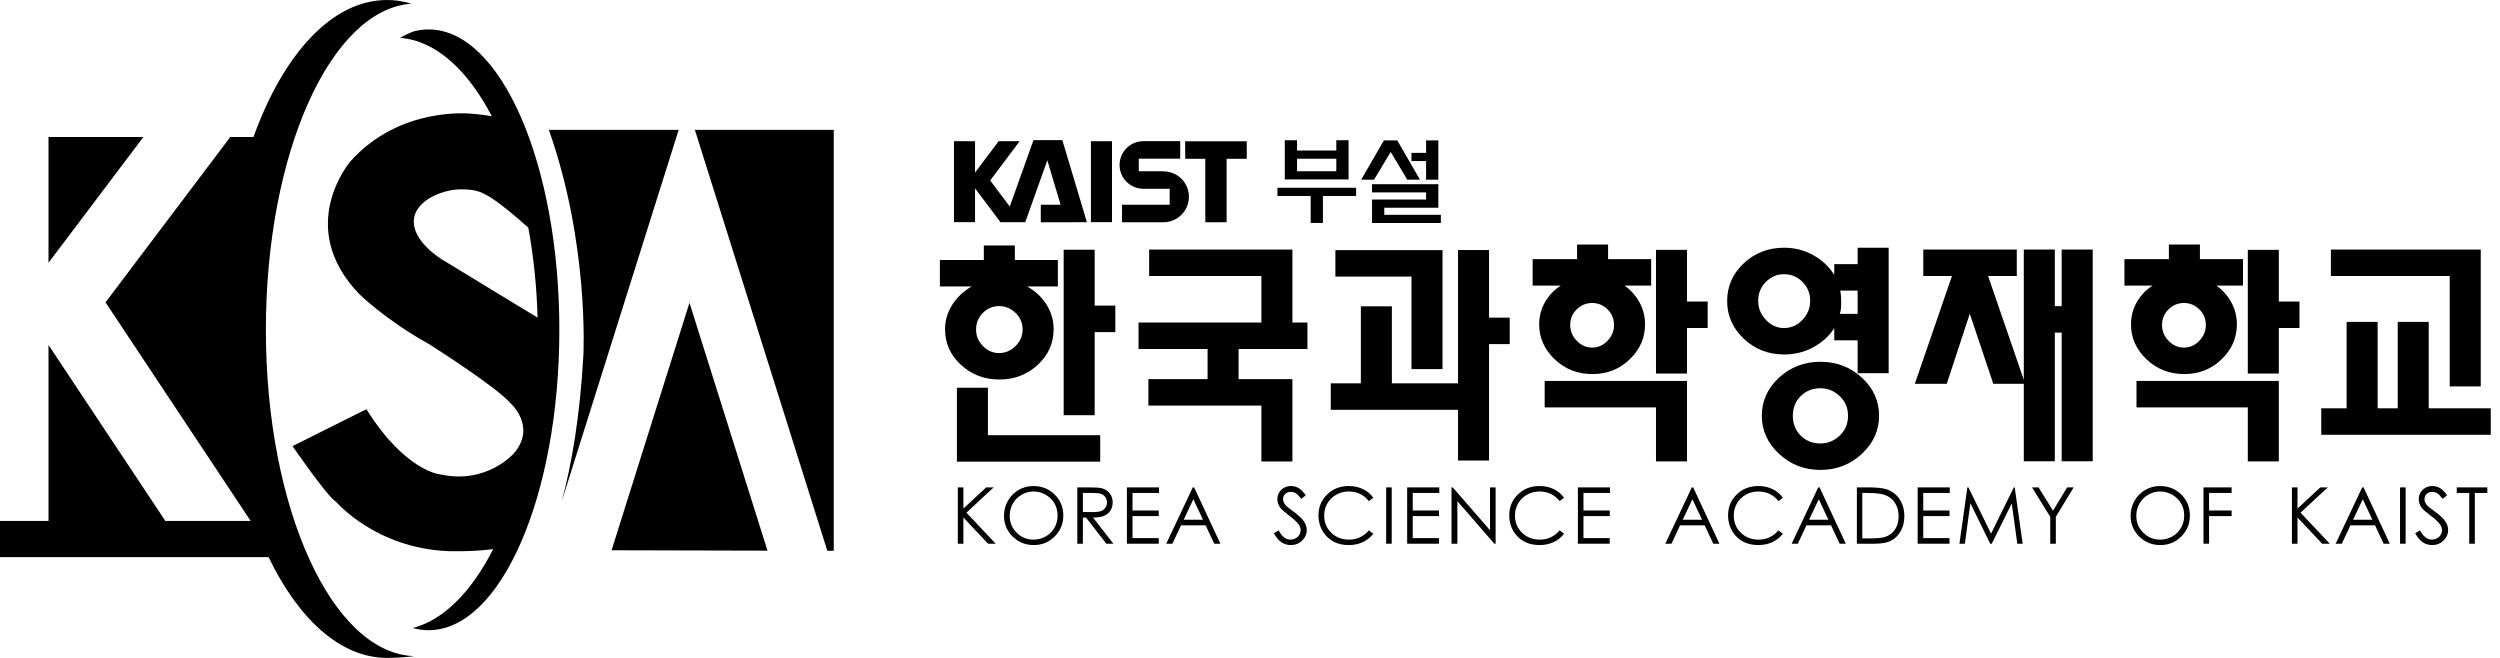 <svg width="114" height="30" viewBox="0 0 114 30" fill="none" xmlns="http://www.w3.org/2000/svg">
<path d="M37.726 25.117L38.019 25.118V5.921H31.686L37.726 25.117Z" fill="black"/>
<path d="M34.998 25.11L31.44 13.806L27.888 25.092L34.998 25.11Z" fill="black"/>
<path d="M12.124 15.039C12.124 6.988 15.075 0.43 18.762 0.167C18.399 0.059 18.028 0 17.65 0C15.141 0 12.921 2.464 11.559 6.247H10.501L4.812 13.787L11.429 23.755H7.539L2.212 15.731V23.755H0V25.405H12.248C13.612 28.237 15.528 30 17.65 30C17.914 30 18.551 29.972 18.889 29.919C15.143 29.8 12.124 23.184 12.124 15.039Z" fill="black"/>
<path d="M2.212 6.247V11.982L6.539 6.247H2.212Z" fill="black"/>
<path d="M20.129 11.816C19.603 11.481 18.944 10.876 18.875 10.221C18.765 9.178 20.175 8.637 20.996 8.634C21.392 8.633 21.788 8.658 22.182 8.895C22.183 8.895 22.677 9.114 24.09 10.38C24.327 11.666 24.475 13.045 24.513 14.486L24.498 14.474C24.498 14.474 20.347 11.954 20.129 11.816ZM19.545 1.342C19.32 1.342 19.099 1.372 18.881 1.427C18.664 1.503 18.451 1.603 18.242 1.728C19.856 1.843 21.32 3.179 22.429 5.304C22.174 5.255 21.866 5.211 21.497 5.185C21.497 5.185 18.235 4.816 15.971 7.368C15.971 7.368 13.419 10.342 16.393 13.421C16.393 13.421 17.603 14.605 19.55 15.684C19.55 15.684 22.616 17.618 23.288 18.395C23.288 18.395 24.471 19.447 23.445 20.659C23.445 20.659 22.209 22.105 20.076 21.632C20.076 21.632 18.491 21.507 16.708 18.658L13.34 20.342C13.34 20.342 14.945 22.685 15.34 22.895C15.34 22.895 17.129 25 20.445 25.132C20.445 25.132 21.503 25.17 22.489 25.04C21.507 26.972 20.234 28.274 18.822 28.637C19.059 28.703 19.3 28.737 19.545 28.737C22.837 28.737 25.506 22.604 25.506 15.04C25.506 7.475 22.837 1.342 19.545 1.342Z" fill="black"/>
<path d="M25.609 22.882L30.947 5.921H25.027C26.872 11.129 26.603 16.185 26.603 16.185C26.446 19.012 26.063 21.204 25.609 22.882Z" fill="black"/>
<path d="M49.917 15.144V18.934H48.503V11.388H49.917V13.936H50.859V15.144H49.917ZM46.309 14.269C46.095 14.062 45.845 13.958 45.559 13.958C45.273 13.958 45.027 14.062 44.82 14.269C44.612 14.476 44.509 14.73 44.509 15.029C44.509 15.314 44.612 15.565 44.82 15.779C45.027 15.993 45.273 16.1 45.559 16.1C45.845 16.1 46.095 15.993 46.309 15.779C46.523 15.565 46.631 15.314 46.631 15.029C46.631 14.73 46.523 14.476 46.309 14.269ZM43.635 21.051V17.681H45.049V19.845H50.169V21.051H43.635ZM42.859 13.063V11.856H44.862V11.192H46.277V11.856H48.238V13.063H46.831C47.2 13.261 47.494 13.535 47.715 13.88C47.936 14.227 48.045 14.605 48.045 15.015C48.045 15.651 47.803 16.193 47.319 16.638C46.836 17.084 46.253 17.306 45.57 17.306C44.887 17.306 44.303 17.084 43.82 16.638C43.336 16.193 43.095 15.651 43.095 15.015C43.095 14.605 43.208 14.227 43.435 13.88C43.662 13.535 43.953 13.261 44.309 13.063H42.859Z" fill="black"/>
<path d="M56.479 15.915V17.288H58.934V21.044H57.52V18.495H52.367V17.288H55.065V15.915H51.917V14.708H57.52V12.586H52.401V11.38H58.934V14.708H59.619V15.915H56.479Z" fill="black"/>
<path d="M64.364 16.832V12.612H60.894V11.406H65.778V16.832H64.364ZM66.486 11.401H67.9V14.485H68.843V15.691H67.9V21H66.486V18.687H60.684V17.48H62.055V13.968H63.469V17.48H66.486V11.401Z" fill="black"/>
<path d="M76.927 14.956V17.033H75.513V11.393H76.927V13.75H77.87V14.956H76.927ZM73.302 14.105C73.104 13.913 72.87 13.816 72.6 13.816C72.331 13.816 72.098 13.913 71.9 14.105C71.701 14.299 71.602 14.538 71.602 14.823C71.602 15.094 71.701 15.334 71.9 15.54C72.098 15.747 72.331 15.85 72.6 15.85C72.87 15.85 73.104 15.747 73.302 15.54C73.5 15.334 73.599 15.094 73.599 14.823C73.599 14.538 73.5 14.299 73.302 14.105ZM75.513 21.039V18.576H70.437V17.37H76.927V21.039H75.513ZM69.888 13.022V11.815H71.914V11.151H73.329V11.815H75.292V13.022H74.075C74.36 13.221 74.587 13.473 74.757 13.78C74.928 14.086 75.014 14.424 75.014 14.794C75.014 15.406 74.781 15.936 74.317 16.384C73.852 16.833 73.283 17.058 72.611 17.058C71.94 17.058 71.367 16.833 70.895 16.384C70.423 15.936 70.187 15.406 70.187 14.794C70.187 14.424 70.275 14.086 70.45 13.78C70.625 13.473 70.865 13.221 71.171 13.022H69.888Z" fill="black"/>
<path d="M84.708 14.313V13.252H83.916C83.931 13.323 83.941 13.405 83.949 13.497C83.956 13.588 83.959 13.676 83.959 13.762C83.959 13.861 83.956 13.956 83.949 14.048C83.941 14.14 83.924 14.228 83.895 14.313H84.708ZM83.891 18.063C83.638 17.824 83.345 17.704 83.012 17.704C82.651 17.704 82.35 17.824 82.111 18.063C81.873 18.301 81.754 18.601 81.754 18.962C81.754 19.324 81.873 19.625 82.111 19.863C82.35 20.101 82.651 20.222 83.012 20.222C83.345 20.222 83.638 20.101 83.891 19.863C84.144 19.625 84.27 19.324 84.27 18.962C84.27 18.601 84.144 18.301 83.891 18.063ZM84.901 20.695C84.377 21.183 83.747 21.428 83.012 21.428C82.277 21.428 81.647 21.183 81.124 20.695C80.601 20.205 80.339 19.628 80.339 18.962C80.339 18.282 80.601 17.702 81.124 17.22C81.647 16.738 82.277 16.497 83.012 16.497C83.747 16.497 84.377 16.738 84.901 17.22C85.424 17.702 85.686 18.282 85.686 18.962C85.686 19.628 85.424 20.205 84.901 20.695ZM82.197 12.857C81.964 12.621 81.681 12.504 81.347 12.504C81.028 12.504 80.753 12.621 80.521 12.857C80.288 13.093 80.173 13.38 80.173 13.719C80.173 14.045 80.288 14.331 80.521 14.582C80.753 14.833 81.028 14.958 81.347 14.958C81.681 14.958 81.964 14.833 82.197 14.582C82.429 14.331 82.544 14.045 82.544 13.719C82.544 13.38 82.429 13.093 82.197 12.857ZM83.642 12.045H84.708V11.296H86.123V17.019H84.708V15.519H83.642V14.962C83.414 15.32 83.098 15.61 82.692 15.831C82.287 16.054 81.843 16.164 81.36 16.164C80.635 16.164 80.02 15.925 79.515 15.445C79.01 14.965 78.758 14.393 78.758 13.73C78.758 13.054 79.01 12.478 79.515 12.006C80.02 11.533 80.635 11.296 81.36 11.296C81.843 11.296 82.287 11.412 82.692 11.639C83.098 11.867 83.414 12.167 83.642 12.538V12.045Z" fill="black"/>
<path d="M90.894 17.5L89.822 14.306L88.773 17.5H87.317L89.009 12.586H87.702V11.38H91.965V12.586H90.657L92.285 17.32V11.38H93.7V13.959H94.012V11.38H95.427V21.035H94.012V15.166H93.7V21.035H92.285V17.5H90.894Z" fill="black"/>
<path d="M103.914 14.956V17.033H102.5V11.393H103.914V13.75H104.857V14.956H103.914ZM100.289 14.105C100.091 13.913 99.857 13.816 99.588 13.816C99.319 13.816 99.085 13.913 98.887 14.105C98.688 14.299 98.589 14.538 98.589 14.823C98.589 15.094 98.688 15.334 98.887 15.54C99.085 15.747 99.319 15.85 99.588 15.85C99.857 15.85 100.091 15.747 100.289 15.54C100.487 15.334 100.587 15.094 100.587 14.823C100.587 14.538 100.487 14.299 100.289 14.105ZM102.5 21.039V18.576H97.424V17.37H103.914V21.039H102.5ZM96.874 13.022V11.815H98.901V11.151H100.316V11.815H102.28V13.022H101.062C101.347 13.221 101.574 13.473 101.744 13.78C101.915 14.086 102.001 14.424 102.001 14.794C102.001 15.406 101.768 15.936 101.304 16.384C100.839 16.833 100.271 17.058 99.599 17.058C98.927 17.058 98.354 16.833 97.882 16.384C97.41 15.936 97.174 15.406 97.174 14.794C97.174 14.424 97.262 14.086 97.437 13.78C97.612 13.473 97.852 13.221 98.158 13.022H96.874Z" fill="black"/>
<path d="M111.707 17.62V12.586H106.289V11.38H113.122V17.62H111.707ZM105.849 19.826V18.619H107.005V14.678H108.42V18.619H109.336V14.678H110.75V18.619H113.578V19.826H105.849Z" fill="black"/>
<path d="M60.936 7.238H59.145V7.809H60.936V7.238ZM58.586 8.182V6.395H59.145V6.864H60.936V6.395H61.495V8.182H58.586ZM60.325 8.936V10.166H59.767V8.936H58.252V8.562H61.839V8.936H60.325Z" fill="black"/>
<path d="M65.029 8.192V7.344H64.362V6.97H65.029V6.401H65.588V8.192H65.029ZM62.565 10.169V9.098H65.029V8.774H62.565V8.4H65.588V9.472H63.124V9.796H65.703V10.169H62.565ZM64.172 8.192L63.415 6.928L62.658 8.192H62.071L63.107 6.401H63.715L64.75 8.192H64.172Z" fill="black"/>
<path d="M49.746 10.13H50.707V6.44H49.746V10.13Z" fill="black"/>
<path d="M56.852 6.441H54.042L54.046 7.241H54.962V10.136L55.934 10.133V7.241H56.852L56.852 6.441Z" fill="black"/>
<path d="M48.443 6.389H48.088H47.483H47.128L46.046 9.418L45.152 8.229L46.496 6.44H45.536L44.462 7.87V6.44H43.502V10.129H44.462V8.588L45.621 10.131H45.792H46.581H46.752L47.758 7.311L48.364 9.336H47.46V10.136H48.96V10.131H49.562L48.443 6.389Z" fill="black"/>
<path d="M53.064 7.813L53.063 7.811H51.929V7.236H53.817V6.437H52.138L52.137 6.438C51.538 6.438 51.052 6.924 51.052 7.523C51.052 8.113 51.523 8.591 52.108 8.607L52.109 8.61H53.337V9.336H51.165V10.136H53.085L53.087 10.134C53.713 10.115 54.215 9.603 54.215 8.974C54.215 8.336 53.701 7.819 53.064 7.813Z" fill="black"/>
<path d="M43.676 22.225H43.93V23.19L44.97 22.225H45.31L44.068 23.378L45.403 24.793H45.056L43.93 23.6V24.793H43.676V22.225Z" fill="black"/>
<path d="M47.129 22.411C46.938 22.411 46.758 22.46 46.587 22.559C46.416 22.658 46.283 22.791 46.187 22.959C46.09 23.127 46.043 23.313 46.043 23.519C46.043 23.824 46.149 24.082 46.361 24.292C46.574 24.502 46.83 24.607 47.129 24.607C47.329 24.607 47.514 24.558 47.684 24.462C47.855 24.365 47.988 24.233 48.083 24.066C48.179 23.898 48.226 23.712 48.226 23.507C48.226 23.303 48.179 23.119 48.083 22.955C47.988 22.79 47.853 22.658 47.68 22.559C47.507 22.46 47.324 22.411 47.129 22.411ZM47.118 22.163C47.507 22.163 47.832 22.293 48.094 22.551C48.356 22.811 48.487 23.129 48.487 23.508C48.487 23.883 48.356 24.201 48.095 24.462C47.834 24.724 47.515 24.855 47.139 24.855C46.758 24.855 46.437 24.725 46.175 24.464C45.913 24.204 45.782 23.89 45.782 23.52C45.782 23.274 45.842 23.046 45.961 22.835C46.08 22.625 46.243 22.46 46.449 22.341C46.655 22.222 46.879 22.163 47.118 22.163Z" fill="black"/>
<path d="M49.379 22.479V23.348L49.828 23.351C50.001 23.351 50.13 23.335 50.213 23.302C50.296 23.27 50.361 23.218 50.407 23.147C50.454 23.076 50.477 22.996 50.477 22.908C50.477 22.822 50.454 22.745 50.406 22.675C50.359 22.605 50.298 22.554 50.221 22.524C50.144 22.494 50.016 22.479 49.838 22.479L49.379 22.479ZM49.125 22.225H49.639C49.925 22.225 50.119 22.236 50.221 22.26C50.374 22.295 50.498 22.37 50.594 22.485C50.69 22.6 50.738 22.741 50.738 22.909C50.738 23.049 50.705 23.172 50.639 23.278C50.572 23.384 50.477 23.464 50.354 23.519C50.231 23.573 50.06 23.601 49.843 23.602L50.769 24.793H50.449L49.523 23.602H49.379V24.793H49.125V22.225Z" fill="black"/>
<path d="M51.388 22.225H52.852V22.479H51.642V23.279H52.839V23.534H51.642V24.538H52.839V24.793H51.388V22.225Z" fill="black"/>
<path d="M54.417 22.764L53.976 23.701H54.857L54.417 22.764ZM54.453 22.225L55.65 24.793H55.37L54.976 23.955H53.856L53.462 24.793H53.181L54.391 22.225H54.453Z" fill="black"/>
<path d="M58.087 24.316L58.305 24.185C58.458 24.466 58.635 24.607 58.836 24.607C58.922 24.607 59.002 24.587 59.078 24.547C59.153 24.507 59.211 24.453 59.25 24.386C59.289 24.319 59.309 24.247 59.309 24.172C59.309 24.086 59.28 24.002 59.222 23.919C59.142 23.805 58.996 23.668 58.783 23.508C58.569 23.346 58.436 23.23 58.384 23.158C58.293 23.036 58.248 22.905 58.248 22.765C58.248 22.653 58.276 22.551 58.329 22.459C58.382 22.367 58.458 22.295 58.555 22.242C58.652 22.189 58.757 22.163 58.871 22.163C58.992 22.163 59.105 22.193 59.211 22.253C59.316 22.314 59.427 22.425 59.545 22.587L59.335 22.746C59.238 22.617 59.156 22.532 59.087 22.491C59.019 22.45 58.944 22.429 58.864 22.429C58.76 22.429 58.674 22.461 58.608 22.523C58.542 22.586 58.509 22.663 58.509 22.755C58.509 22.811 58.52 22.865 58.544 22.917C58.567 22.969 58.61 23.026 58.672 23.088C58.706 23.12 58.817 23.206 59.005 23.344C59.228 23.507 59.38 23.653 59.464 23.78C59.547 23.909 59.588 24.037 59.588 24.166C59.588 24.351 59.517 24.513 59.376 24.65C59.235 24.787 59.063 24.855 58.861 24.855C58.705 24.855 58.564 24.813 58.438 24.731C58.311 24.648 58.194 24.51 58.087 24.316Z" fill="black"/>
<path d="M62.623 22.696L62.42 22.851C62.309 22.707 62.174 22.597 62.018 22.523C61.861 22.448 61.69 22.411 61.502 22.411C61.297 22.411 61.107 22.46 60.933 22.558C60.759 22.656 60.623 22.788 60.527 22.954C60.431 23.119 60.383 23.305 60.383 23.511C60.383 23.824 60.491 24.084 60.705 24.293C60.92 24.502 61.191 24.607 61.518 24.607C61.877 24.607 62.178 24.466 62.42 24.185L62.623 24.338C62.495 24.503 62.336 24.63 62.145 24.72C61.955 24.81 61.742 24.855 61.507 24.855C61.059 24.855 60.706 24.706 60.448 24.407C60.231 24.155 60.123 23.85 60.123 23.494C60.123 23.119 60.254 22.803 60.517 22.547C60.779 22.291 61.108 22.163 61.503 22.163C61.742 22.163 61.957 22.209 62.15 22.303C62.342 22.396 62.5 22.527 62.623 22.696Z" fill="black"/>
<path d="M63.209 22.225H63.462V24.793H63.209V22.225Z" fill="black"/>
<path d="M64.167 22.225H65.631V22.479H64.421V23.279H65.619V23.534H64.421V24.538H65.619V24.793H64.167V22.225Z" fill="black"/>
<path d="M66.189 24.793V22.225H66.246L67.945 24.179V22.225H68.2V24.793H68.142L66.457 22.855V24.793H66.189Z" fill="black"/>
<path d="M71.322 22.696L71.12 22.851C71.008 22.707 70.874 22.597 70.718 22.523C70.561 22.448 70.389 22.411 70.201 22.411C69.997 22.411 69.807 22.46 69.632 22.558C69.457 22.656 69.322 22.788 69.227 22.954C69.131 23.119 69.083 23.305 69.083 23.511C69.083 23.824 69.19 24.084 69.405 24.293C69.619 24.502 69.89 24.607 70.217 24.607C70.577 24.607 70.878 24.466 71.12 24.185L71.322 24.338C71.195 24.503 71.035 24.63 70.845 24.72C70.654 24.81 70.441 24.855 70.206 24.855C69.759 24.855 69.405 24.706 69.147 24.407C68.93 24.155 68.822 23.85 68.822 23.494C68.822 23.119 68.954 22.803 69.216 22.547C69.478 22.291 69.807 22.163 70.203 22.163C70.441 22.163 70.657 22.209 70.849 22.303C71.041 22.396 71.199 22.527 71.322 22.696Z" fill="black"/>
<path d="M71.952 22.225H73.416V22.479H72.206V23.279H73.404V23.534H72.206V24.538H73.404V24.793H71.952V22.225Z" fill="black"/>
<path d="M77.174 22.764L76.732 23.701H77.614L77.174 22.764ZM77.209 22.225L78.406 24.793H78.126L77.733 23.955H76.612L76.218 24.793H75.938L77.147 22.225H77.209Z" fill="black"/>
<path d="M81.3 22.696L81.097 22.851C80.985 22.707 80.851 22.597 80.695 22.523C80.538 22.448 80.366 22.411 80.179 22.411C79.974 22.411 79.785 22.46 79.609 22.558C79.435 22.656 79.3 22.788 79.204 22.954C79.108 23.119 79.06 23.305 79.06 23.511C79.06 23.824 79.168 24.084 79.382 24.293C79.597 24.502 79.868 24.607 80.195 24.607C80.555 24.607 80.855 24.466 81.097 24.185L81.3 24.338C81.172 24.503 81.013 24.63 80.822 24.72C80.631 24.81 80.419 24.855 80.183 24.855C79.736 24.855 79.383 24.706 79.125 24.407C78.908 24.155 78.8 23.85 78.8 23.494C78.8 23.119 78.931 22.803 79.194 22.547C79.456 22.291 79.785 22.163 80.18 22.163C80.419 22.163 80.634 22.209 80.827 22.303C81.019 22.396 81.176 22.527 81.3 22.696Z" fill="black"/>
<path d="M82.936 22.764L82.495 23.701H83.376L82.936 22.764ZM82.972 22.225L84.169 24.793H83.889L83.496 23.955H82.375L81.981 24.793H81.7L82.91 22.225H82.972Z" fill="black"/>
<path d="M84.921 24.551H85.218C85.572 24.551 85.819 24.529 85.956 24.485C86.149 24.422 86.301 24.309 86.412 24.146C86.522 23.983 86.577 23.783 86.577 23.547C86.577 23.3 86.517 23.088 86.397 22.913C86.278 22.738 86.111 22.617 85.896 22.552C85.736 22.503 85.471 22.479 85.103 22.479H84.921V24.551ZM84.673 24.793V22.225H85.206C85.59 22.225 85.869 22.256 86.043 22.317C86.292 22.405 86.486 22.556 86.627 22.771C86.767 22.986 86.838 23.243 86.838 23.541C86.838 23.798 86.782 24.025 86.671 24.22C86.559 24.416 86.415 24.56 86.237 24.653C86.06 24.746 85.811 24.793 85.491 24.793H84.673Z" fill="black"/>
<path d="M87.445 22.225H88.909V22.479H87.7V23.279H88.897V23.534H87.7V24.538H88.897V24.793H87.445V22.225Z" fill="black"/>
<path d="M89.35 24.793L89.712 22.225H89.76L90.792 24.334L91.831 22.225H91.871L92.234 24.793H91.989L91.735 22.957L90.825 24.793H90.753L89.849 22.944L89.598 24.793H89.35Z" fill="black"/>
<path d="M92.66 22.225H92.958L93.617 23.289L94.262 22.225H94.558L93.746 23.567V24.793H93.491V23.567L92.66 22.225Z" fill="black"/>
<path d="M98.502 22.411C98.311 22.411 98.131 22.46 97.96 22.559C97.789 22.658 97.656 22.791 97.56 22.959C97.463 23.127 97.416 23.313 97.416 23.519C97.416 23.824 97.521 24.082 97.734 24.292C97.947 24.502 98.202 24.607 98.502 24.607C98.702 24.607 98.887 24.558 99.058 24.462C99.228 24.365 99.361 24.233 99.456 24.066C99.552 23.898 99.599 23.712 99.599 23.507C99.599 23.303 99.552 23.119 99.456 22.955C99.361 22.79 99.226 22.658 99.053 22.559C98.88 22.46 98.696 22.411 98.502 22.411ZM98.491 22.163C98.88 22.163 99.205 22.293 99.467 22.551C99.728 22.811 99.859 23.129 99.859 23.508C99.859 23.883 99.729 24.201 99.468 24.462C99.207 24.724 98.888 24.855 98.512 24.855C98.131 24.855 97.81 24.725 97.548 24.464C97.286 24.204 97.155 23.89 97.155 23.52C97.155 23.274 97.215 23.046 97.334 22.835C97.453 22.625 97.616 22.46 97.822 22.341C98.028 22.222 98.251 22.163 98.491 22.163Z" fill="black"/>
<path d="M100.479 22.225H101.762V22.479H100.733V23.279H101.762V23.534H100.733V24.793H100.479V22.225Z" fill="black"/>
<path d="M104.512 22.225H104.766V23.19L105.806 22.225H106.146L104.904 23.378L106.239 24.793H105.892L104.766 23.6V24.793H104.512V22.225Z" fill="black"/>
<path d="M107.742 22.764L107.301 23.701H108.182L107.742 22.764ZM107.778 22.225L108.975 24.793H108.694L108.302 23.955H107.181L106.786 24.793H106.506L107.716 22.225H107.778Z" fill="black"/>
<path d="M109.442 22.225H109.697V24.793H109.442V22.225Z" fill="black"/>
<path d="M110.134 24.316L110.352 24.185C110.505 24.466 110.682 24.607 110.883 24.607C110.969 24.607 111.05 24.587 111.125 24.547C111.201 24.507 111.258 24.453 111.297 24.386C111.337 24.319 111.356 24.247 111.356 24.172C111.356 24.086 111.327 24.002 111.269 23.919C111.189 23.805 111.043 23.668 110.83 23.508C110.617 23.346 110.483 23.23 110.432 23.158C110.341 23.036 110.295 22.905 110.295 22.765C110.295 22.653 110.323 22.551 110.376 22.459C110.429 22.367 110.505 22.295 110.602 22.242C110.699 22.189 110.804 22.163 110.919 22.163C111.039 22.163 111.152 22.193 111.258 22.253C111.363 22.314 111.475 22.425 111.592 22.587L111.383 22.746C111.285 22.617 111.203 22.532 111.135 22.491C111.066 22.45 110.991 22.429 110.911 22.429C110.806 22.429 110.722 22.461 110.655 22.523C110.589 22.586 110.556 22.663 110.556 22.755C110.556 22.811 110.568 22.865 110.591 22.917C110.614 22.969 110.657 23.026 110.719 23.088C110.753 23.12 110.864 23.206 111.052 23.344C111.275 23.507 111.428 23.653 111.511 23.78C111.594 23.909 111.635 24.037 111.635 24.166C111.635 24.351 111.565 24.513 111.423 24.65C111.282 24.787 111.111 24.855 110.908 24.855C110.753 24.855 110.611 24.813 110.484 24.731C110.358 24.648 110.241 24.51 110.134 24.316Z" fill="black"/>
<path d="M112.027 22.479V22.225H113.422V22.479H112.852V24.793H112.597V22.479H112.027Z" fill="black"/>
</svg>
